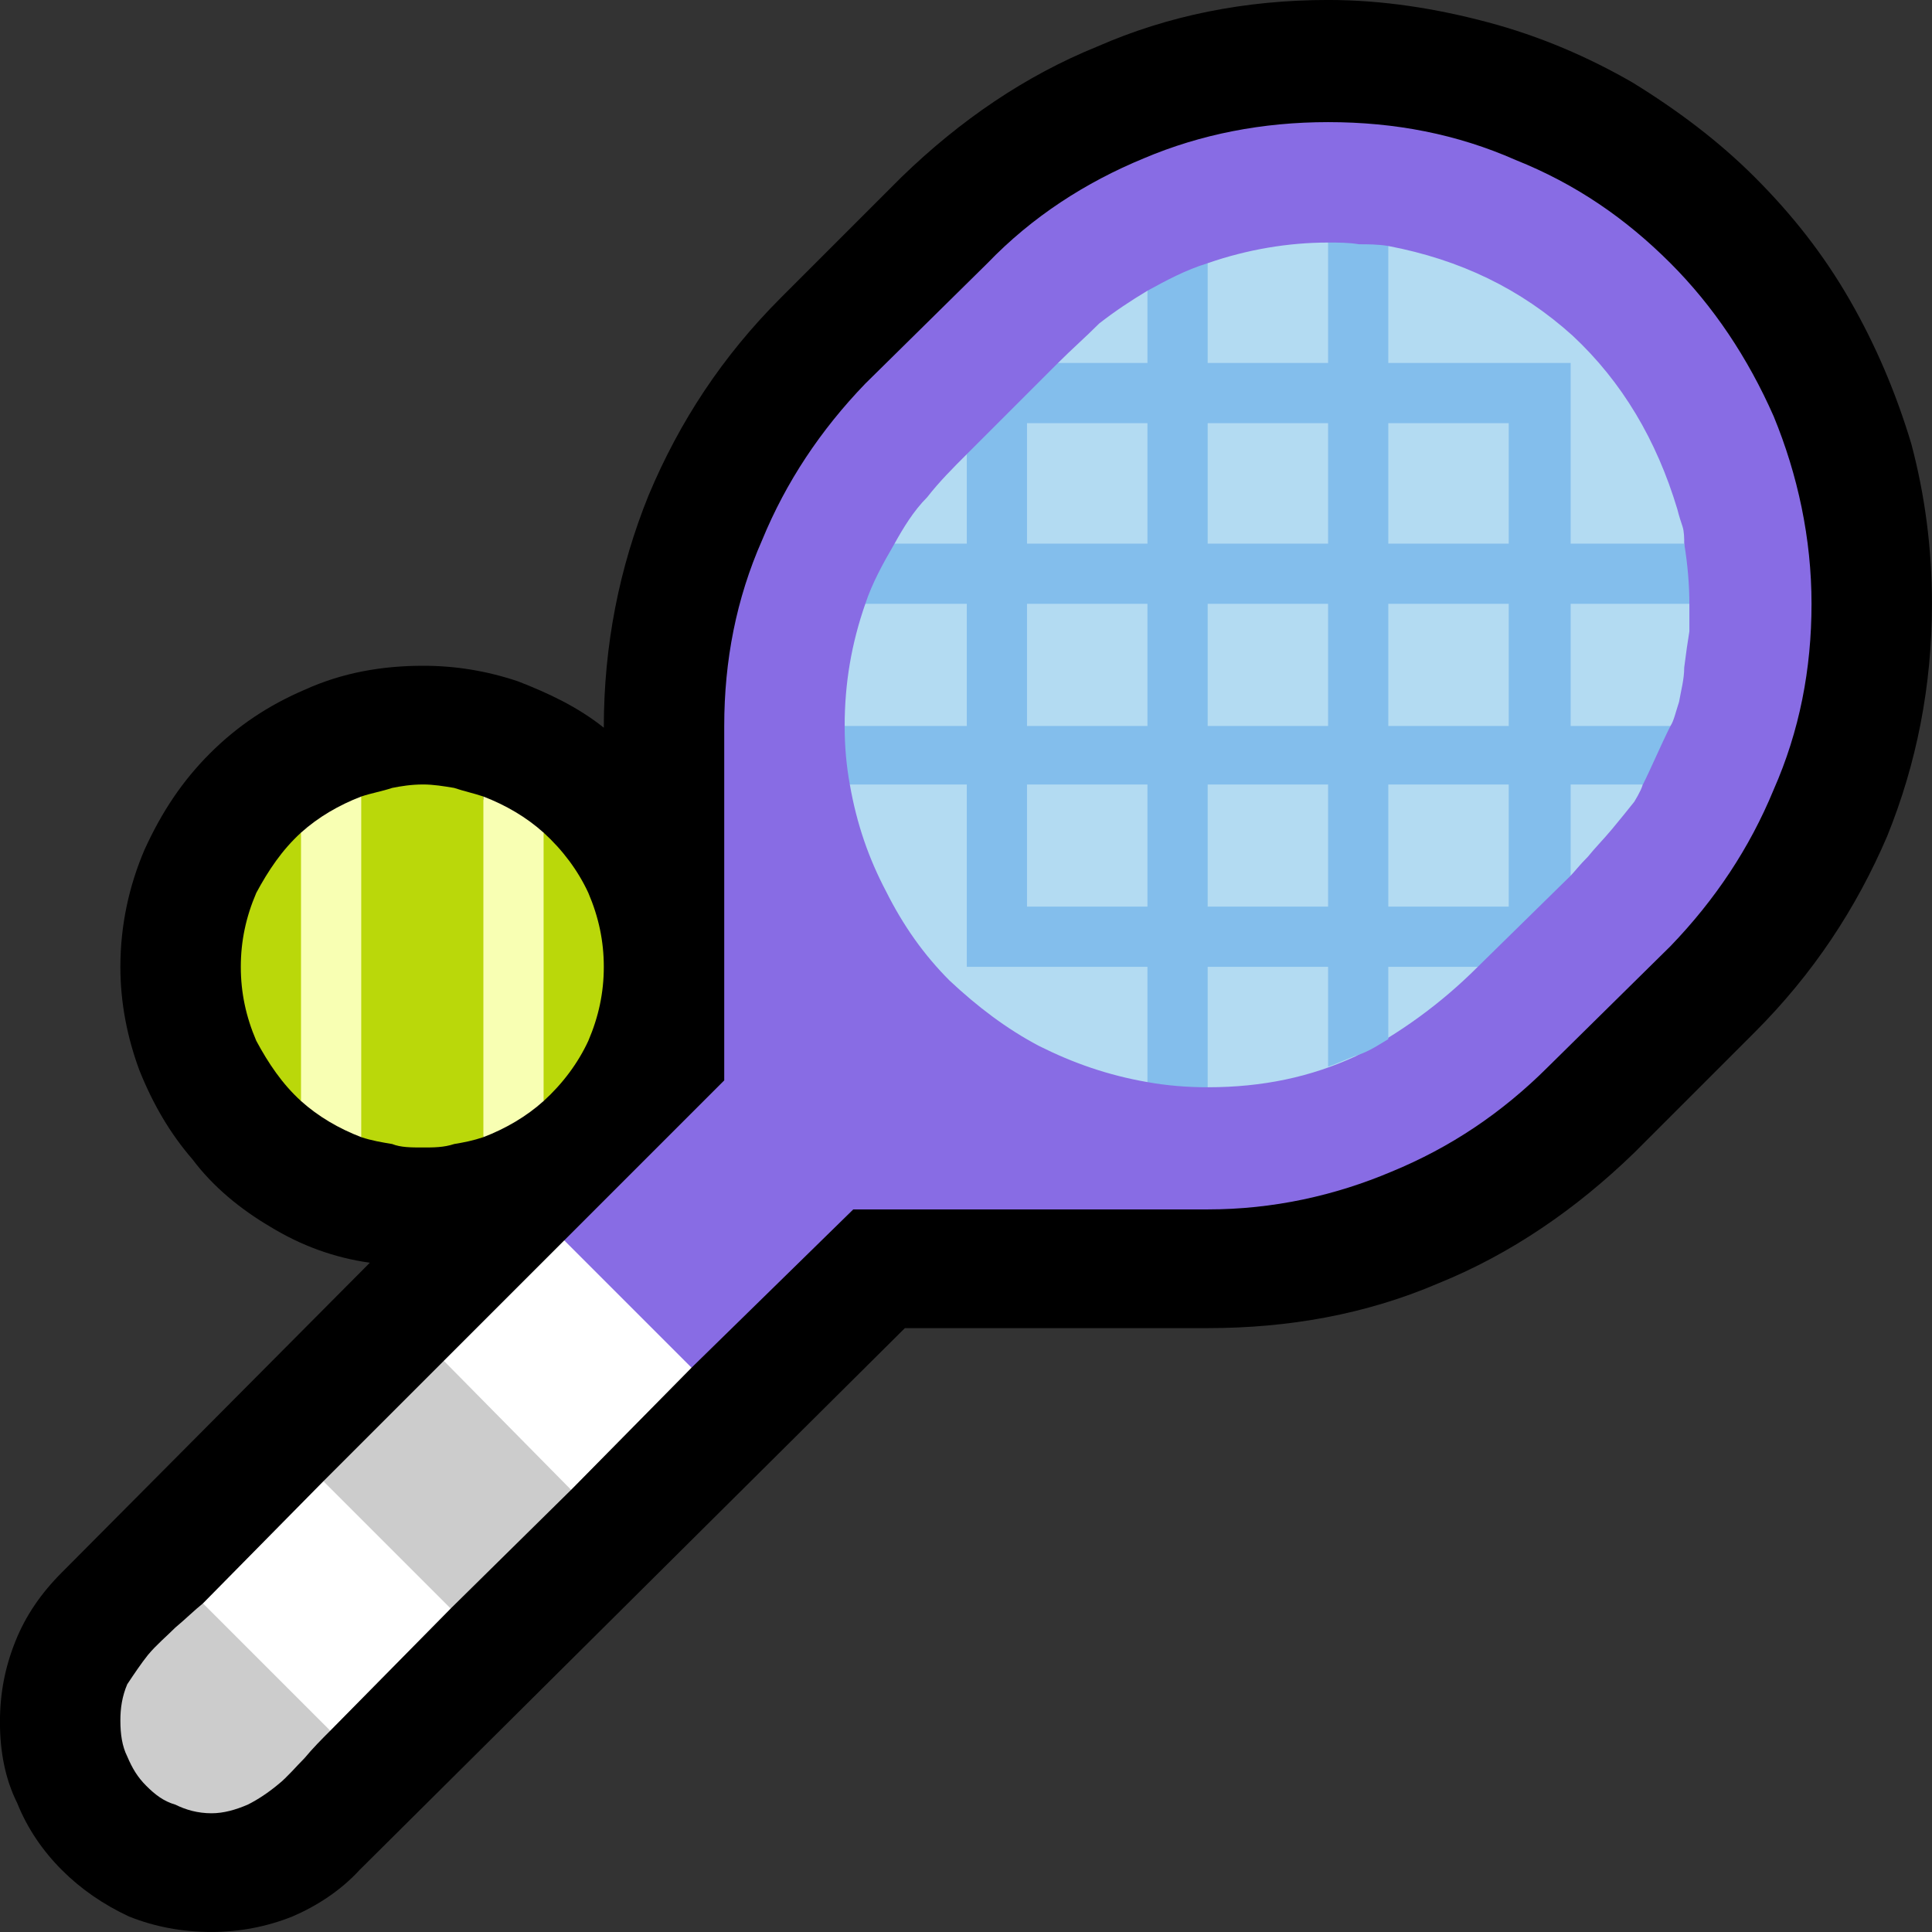 <?xml version="1.0" encoding="UTF-8" standalone="no"?>
<svg
   width="16.845"
   height="16.845"
   viewBox="0 0 16.845 16.845"
   version="1.1"
   xml:space="preserve"
   style="clip-rule:evenodd;fill-rule:evenodd;stroke-linejoin:round;stroke-miterlimit:2"
   id="svg20568"
   sodipodi:docname="emojis.svg"
   xmlns:inkscape="http://www.inkscape.org/namespaces/inkscape"
   xmlns:sodipodi="http://sodipodi.sourceforge.net/DTD/sodipodi-0.dtd"
   xmlns="http://www.w3.org/2000/svg"
   xmlns:svg="http://www.w3.org/2000/svg"><rect x="0" y="0" width="16.845" height="16.845" fill="#333333" stroke="none"/><defs
     id="defs20572" /><sodipodi:namedview
     id="namedview20570"
     pagecolor="#505050"
     bordercolor="#eeeeee"
     borderopacity="1"
     inkscape:pageshadow="0"
     inkscape:pageopacity="0"
     inkscape:pagecheckerboard="0" /><g
     transform="matrix(0.24,0,0,0.24,-155.282,-585.566)"
     id="g20566"><g
       transform="matrix(62.5,0,0,62.5,639.194,2496.92)"
       id="g11492"><path
         d="m 0.897,-0.913 c 0.032,0 0.063,0.005 0.093,0.013 0.03,0.008 0.058,0.02 0.084,0.035 0.026,0.016 0.05,0.034 0.071,0.055 0.022,0.022 0.04,0.045 0.055,0.071 0.015,0.026 0.027,0.054 0.036,0.084 0.008,0.03 0.012,0.061 0.012,0.093 0,0.048 -0.009,0.093 -0.026,0.135 -0.018,0.042 -0.043,0.08 -0.077,0.114 l -0.07,0.07 C 1.041,-0.21 1.003,-0.184 0.961,-0.167 0.919,-0.149 0.874,-0.141 0.827,-0.141 H 0.651 L 0.334,0.174 C 0.323,0.186 0.309,0.195 0.295,0.201 0.28,0.207 0.264,0.21 0.248,0.21 0.231,0.21 0.215,0.207 0.2,0.201 0.185,0.194 0.172,0.185 0.161,0.174 0.15,0.163 0.141,0.15 0.135,0.135 0.128,0.121 0.125,0.105 0.125,0.088 0.125,0.071 0.128,0.056 0.134,0.041 0.14,0.026 0.149,0.013 0.161,0.001 L 0.34,-0.179 C 0.319,-0.182 0.3,-0.189 0.282,-0.2 0.265,-0.21 0.249,-0.223 0.237,-0.239 0.224,-0.254 0.214,-0.271 0.206,-0.291 0.199,-0.31 0.195,-0.33 0.195,-0.351 c 0,-0.024 0.005,-0.047 0.014,-0.068 0.01,-0.022 0.022,-0.04 0.038,-0.056 0.016,-0.016 0.034,-0.028 0.055,-0.037 0.022,-0.01 0.045,-0.014 0.069,-0.014 0.019,0 0.037,0.003 0.055,0.009 0.018,0.007 0.035,0.015 0.05,0.027 0,-0.048 0.009,-0.093 0.026,-0.135 0.018,-0.043 0.043,-0.081 0.077,-0.115 l 0.07,-0.07 c 0.034,-0.033 0.072,-0.059 0.114,-0.076 0.041,-0.018 0.086,-0.027 0.134,-0.027 z"
         style="fill-rule:nonzero"
         id="path11476" /><path
         d="m 0.897,-0.842 c 0.039,0 0.075,0.007 0.109,0.022 0.035,0.014 0.064,0.034 0.09,0.06 0.025,0.025 0.045,0.055 0.06,0.089 0.014,0.034 0.022,0.071 0.022,0.109 0,0.038 -0.007,0.074 -0.022,0.108 -0.014,0.034 -0.034,0.064 -0.06,0.091 l -0.071,0.07 C 0.998,-0.266 0.968,-0.246 0.934,-0.232 0.901,-0.218 0.865,-0.21 0.827,-0.21 H 0.621 L 0.527,-0.118 0.453,-0.122 v -0.07 l 0.093,-0.093 c 0,-0.035 0,-0.069 0,-0.103 0,-0.034 0,-0.069 0,-0.103 0,-0.038 0.007,-0.074 0.022,-0.108 0.014,-0.034 0.034,-0.064 0.06,-0.091 L 0.699,-0.76 C 0.725,-0.787 0.756,-0.807 0.79,-0.821 0.823,-0.835 0.859,-0.842 0.897,-0.842 Z"
         style="fill:#886ce4;fill-rule:nonzero"
         id="path11478" /><path
         d="m 0.932,-0.77 c 0.042,0.008 0.077,0.025 0.107,0.052 0.029,0.027 0.049,0.061 0.061,0.101 10e-4,0.004 0.002,0.007 0.003,0.01 0.001,0.003 0.001,0.007 0.001,0.01 0,0.002 0,0.004 -0.002,0.005 -0.002,0.002 -0.004,0.003 -0.006,0.005 -0.002,0.001 -0.004,0.003 -0.007,0.004 -0.002,0.001 -0.004,0.002 -0.006,0.002 0.002,0.001 0.004,0.002 0.006,0.003 0.003,0.002 0.006,0.003 0.008,0.005 0.003,0.002 0.005,0.004 0.007,0.006 0.002,0.002 0.003,0.004 0.003,0.005 0,0.004 0,0.009 0,0.016 -10e-4,0.006 -0.002,0.013 -0.003,0.021 0,0.007 -0.002,0.014 -0.003,0.02 -0.002,0.006 -0.003,0.011 -0.005,0.014 -0.001,0.001 -0.003,0.003 -0.005,0.004 -0.003,0.001 -0.005,0.003 -0.008,0.004 l -0.016,0.007 c 0.002,0.002 0.005,0.004 0.008,0.008 0.003,0.004 0.005,0.007 0.005,0.01 0,0.002 -0.002,0.006 -0.005,0.011 -0.004,0.005 -0.008,0.01 -0.013,0.016 -0.005,0.006 -0.01,0.011 -0.014,0.016 -0.005,0.005 -0.008,0.009 -0.01,0.011 l -0.022,-0.008 -0.011,0.031 -0.027,0.01 0.006,0.02 C 0.962,-0.329 0.938,-0.312 0.913,-0.299 0.887,-0.287 0.859,-0.281 0.827,-0.281 0.823,-0.285 0.82,-0.29 0.818,-0.295 0.815,-0.299 0.813,-0.304 0.81,-0.309 0.807,-0.305 0.805,-0.3 0.802,-0.296 0.798,-0.291 0.795,-0.287 0.792,-0.284 0.769,-0.288 0.749,-0.295 0.729,-0.305 0.71,-0.315 0.693,-0.328 0.677,-0.343 0.662,-0.358 0.65,-0.375 0.64,-0.395 0.63,-0.414 0.623,-0.434 0.619,-0.457 0.623,-0.46 0.627,-0.463 0.631,-0.465 0.635,-0.468 0.639,-0.47 0.644,-0.473 0.639,-0.475 0.634,-0.478 0.63,-0.481 0.625,-0.484 0.62,-0.487 0.616,-0.491 0.616,-0.516 0.62,-0.539 0.628,-0.562 0.634,-0.564 0.639,-0.567 0.644,-0.57 0.649,-0.573 0.654,-0.576 0.659,-0.58 0.657,-0.583 0.655,-0.586 0.652,-0.589 0.65,-0.591 0.647,-0.594 0.645,-0.597 0.65,-0.606 0.656,-0.616 0.664,-0.624 0.671,-0.633 0.679,-0.641 0.687,-0.649 L 0.702,-0.647 0.72,-0.674 0.753,-0.68 0.74,-0.702 C 0.748,-0.71 0.756,-0.717 0.764,-0.725 0.773,-0.732 0.782,-0.738 0.792,-0.744 l 0.02,0.013 c 10e-4,-0.006 0.004,-0.011 0.006,-0.015 0.003,-0.005 0.006,-0.01 0.009,-0.014 0.023,-0.008 0.047,-0.012 0.07,-0.012 0.003,0.004 0.006,0.008 0.009,0.012 0.002,0.004 0.005,0.008 0.009,0.012 0.003,-0.003 0.006,-0.007 0.009,-0.011 0.003,-0.003 0.006,-0.007 0.008,-0.011 z"
         style="fill:#b3dbf2;fill-rule:nonzero"
         id="path11480" /><path
         d="m 1.038,-0.597 h 0.066 c 0.002,0.012 0.003,0.024 0.003,0.035 H 1.038 v 0.071 H 1.096 C 1.09,-0.479 1.085,-0.467 1.08,-0.457 H 1.038 v 0.053 L 0.984,-0.351 H 0.932 v 0.042 C 0.927,-0.306 0.921,-0.302 0.915,-0.3 0.909,-0.298 0.903,-0.295 0.897,-0.293 v -0.058 h -0.07 v 0.07 c -0.012,0 -0.024,-10e-4 -0.035,-0.003 V -0.351 H 0.687 V -0.457 H 0.619 C 0.617,-0.468 0.616,-0.479 0.616,-0.491 H 0.687 V -0.562 H 0.628 c 0.004,-0.012 0.01,-0.023 0.017,-0.035 H 0.687 V -0.649 L 0.74,-0.702 H 0.792 V -0.744 C 0.803,-0.75 0.814,-0.756 0.827,-0.76 v 0.058 h 0.07 v -0.07 c 0.006,0 0.012,0 0.018,0.001 0.005,0 0.011,0 0.017,0.001 v 0.068 h 0.106 z m -0.141,0.211 v -0.071 h -0.07 v 0.071 z m 0.105,-0.105 v -0.071 h -0.07 v 0.071 z M 0.897,-0.597 v -0.07 h -0.07 v 0.07 z m 0,0.106 v -0.071 h -0.07 v 0.071 z m 0.105,-0.106 v -0.07 h -0.07 v 0.07 z m 0,0.211 v -0.071 h -0.07 v 0.071 z m -0.21,-0.105 v -0.071 h -0.07 v 0.071 z m 0,-0.106 v -0.07 h -0.07 v 0.07 z m 0,0.211 v -0.071 h -0.07 v 0.071 z"
         style="fill:#83beec;fill-rule:nonzero"
         id="path11482" /><path
         d="m 0.383,-0.122 0.062,0.008 0.012,0.067 -0.07,0.069 -0.064,-0.01 -0.01,-0.064 z M 0.195,0.087 C 0.195,0.08 0.196,0.073 0.199,0.066 0.203,0.06 0.207,0.054 0.211,0.049 0.216,0.043 0.222,0.038 0.227,0.033 0.233,0.028 0.238,0.023 0.243,0.019 L 0.301,0.035 0.317,0.093 C 0.312,0.098 0.307,0.103 0.302,0.109 0.297,0.114 0.292,0.12 0.287,0.124 0.281,0.129 0.275,0.133 0.269,0.136 0.262,0.139 0.255,0.141 0.248,0.141 0.24,0.141 0.233,0.139 0.227,0.136 0.22,0.134 0.215,0.13 0.21,0.125 0.205,0.12 0.202,0.115 0.199,0.108 0.196,0.102 0.195,0.095 0.195,0.087 Z"
         style="fill:#cccccc;fill-rule:nonzero"
         id="path11484" /><path
         d="m 0.243,0.019 0.07,-0.071 0.074,0.074 -0.07,0.071 z m 0.21,-0.211 0.074,0.074 -0.07,0.071 -0.074,-0.075 z"
         style="fill:#ffffff;fill-rule:nonzero"
         id="path11486" /><path
         d="m 0.441,-0.429 c 0.011,0.01 0.02,0.022 0.026,0.035 0.006,0.014 0.009,0.028 0.009,0.043 0,0.015 -0.003,0.029 -0.009,0.043 -0.006,0.013 -0.015,0.025 -0.026,0.035 H 0.426 V -0.281 H 0.416 C 0.414,-0.276 0.412,-0.27 0.41,-0.264 0.408,-0.257 0.406,-0.253 0.406,-0.252 0.4,-0.25 0.395,-0.249 0.389,-0.248 c -0.006,0.002 -0.012,0.002 -0.018,0.002 -0.007,0 -0.013,0 -0.018,-0.002 C 0.347,-0.249 0.341,-0.25 0.335,-0.252 L 0.324,-0.281 H 0.315 v 0.008 H 0.3 C 0.289,-0.283 0.281,-0.295 0.274,-0.308 0.268,-0.322 0.265,-0.336 0.265,-0.351 0.265,-0.366 0.268,-0.38 0.274,-0.394 0.281,-0.407 0.289,-0.419 0.3,-0.429 h 0.015 v 0.011 H 0.323 L 0.335,-0.45 c 0.006,-0.002 0.012,-0.003 0.018,-0.005 0.005,-0.001 0.011,-0.002 0.018,-0.002 0.006,0 0.012,0.001 0.018,0.002 0.006,0.002 0.011,0.003 0.017,0.005 0,0.001 0,0.002 10e-4,0.005 l 0.006,0.018 c 0.001,0.003 0.002,0.006 0.003,0.009 h 0.01 v -0.011 z"
         style="fill:#bad80a;fill-rule:nonzero"
         id="path11488" /><path
         d="m 0.406,-0.45 c 0.013,0.005 0.025,0.012 0.035,0.021 v 0.156 c -0.01,0.009 -0.022,0.016 -0.035,0.021 z M 0.3,-0.273 V -0.429 C 0.31,-0.438 0.322,-0.445 0.335,-0.45 v 0.198 C 0.322,-0.257 0.31,-0.264 0.3,-0.273 Z"
         style="fill:#f8ffb3;fill-rule:nonzero"
         id="path11490" /></g></g></svg>
